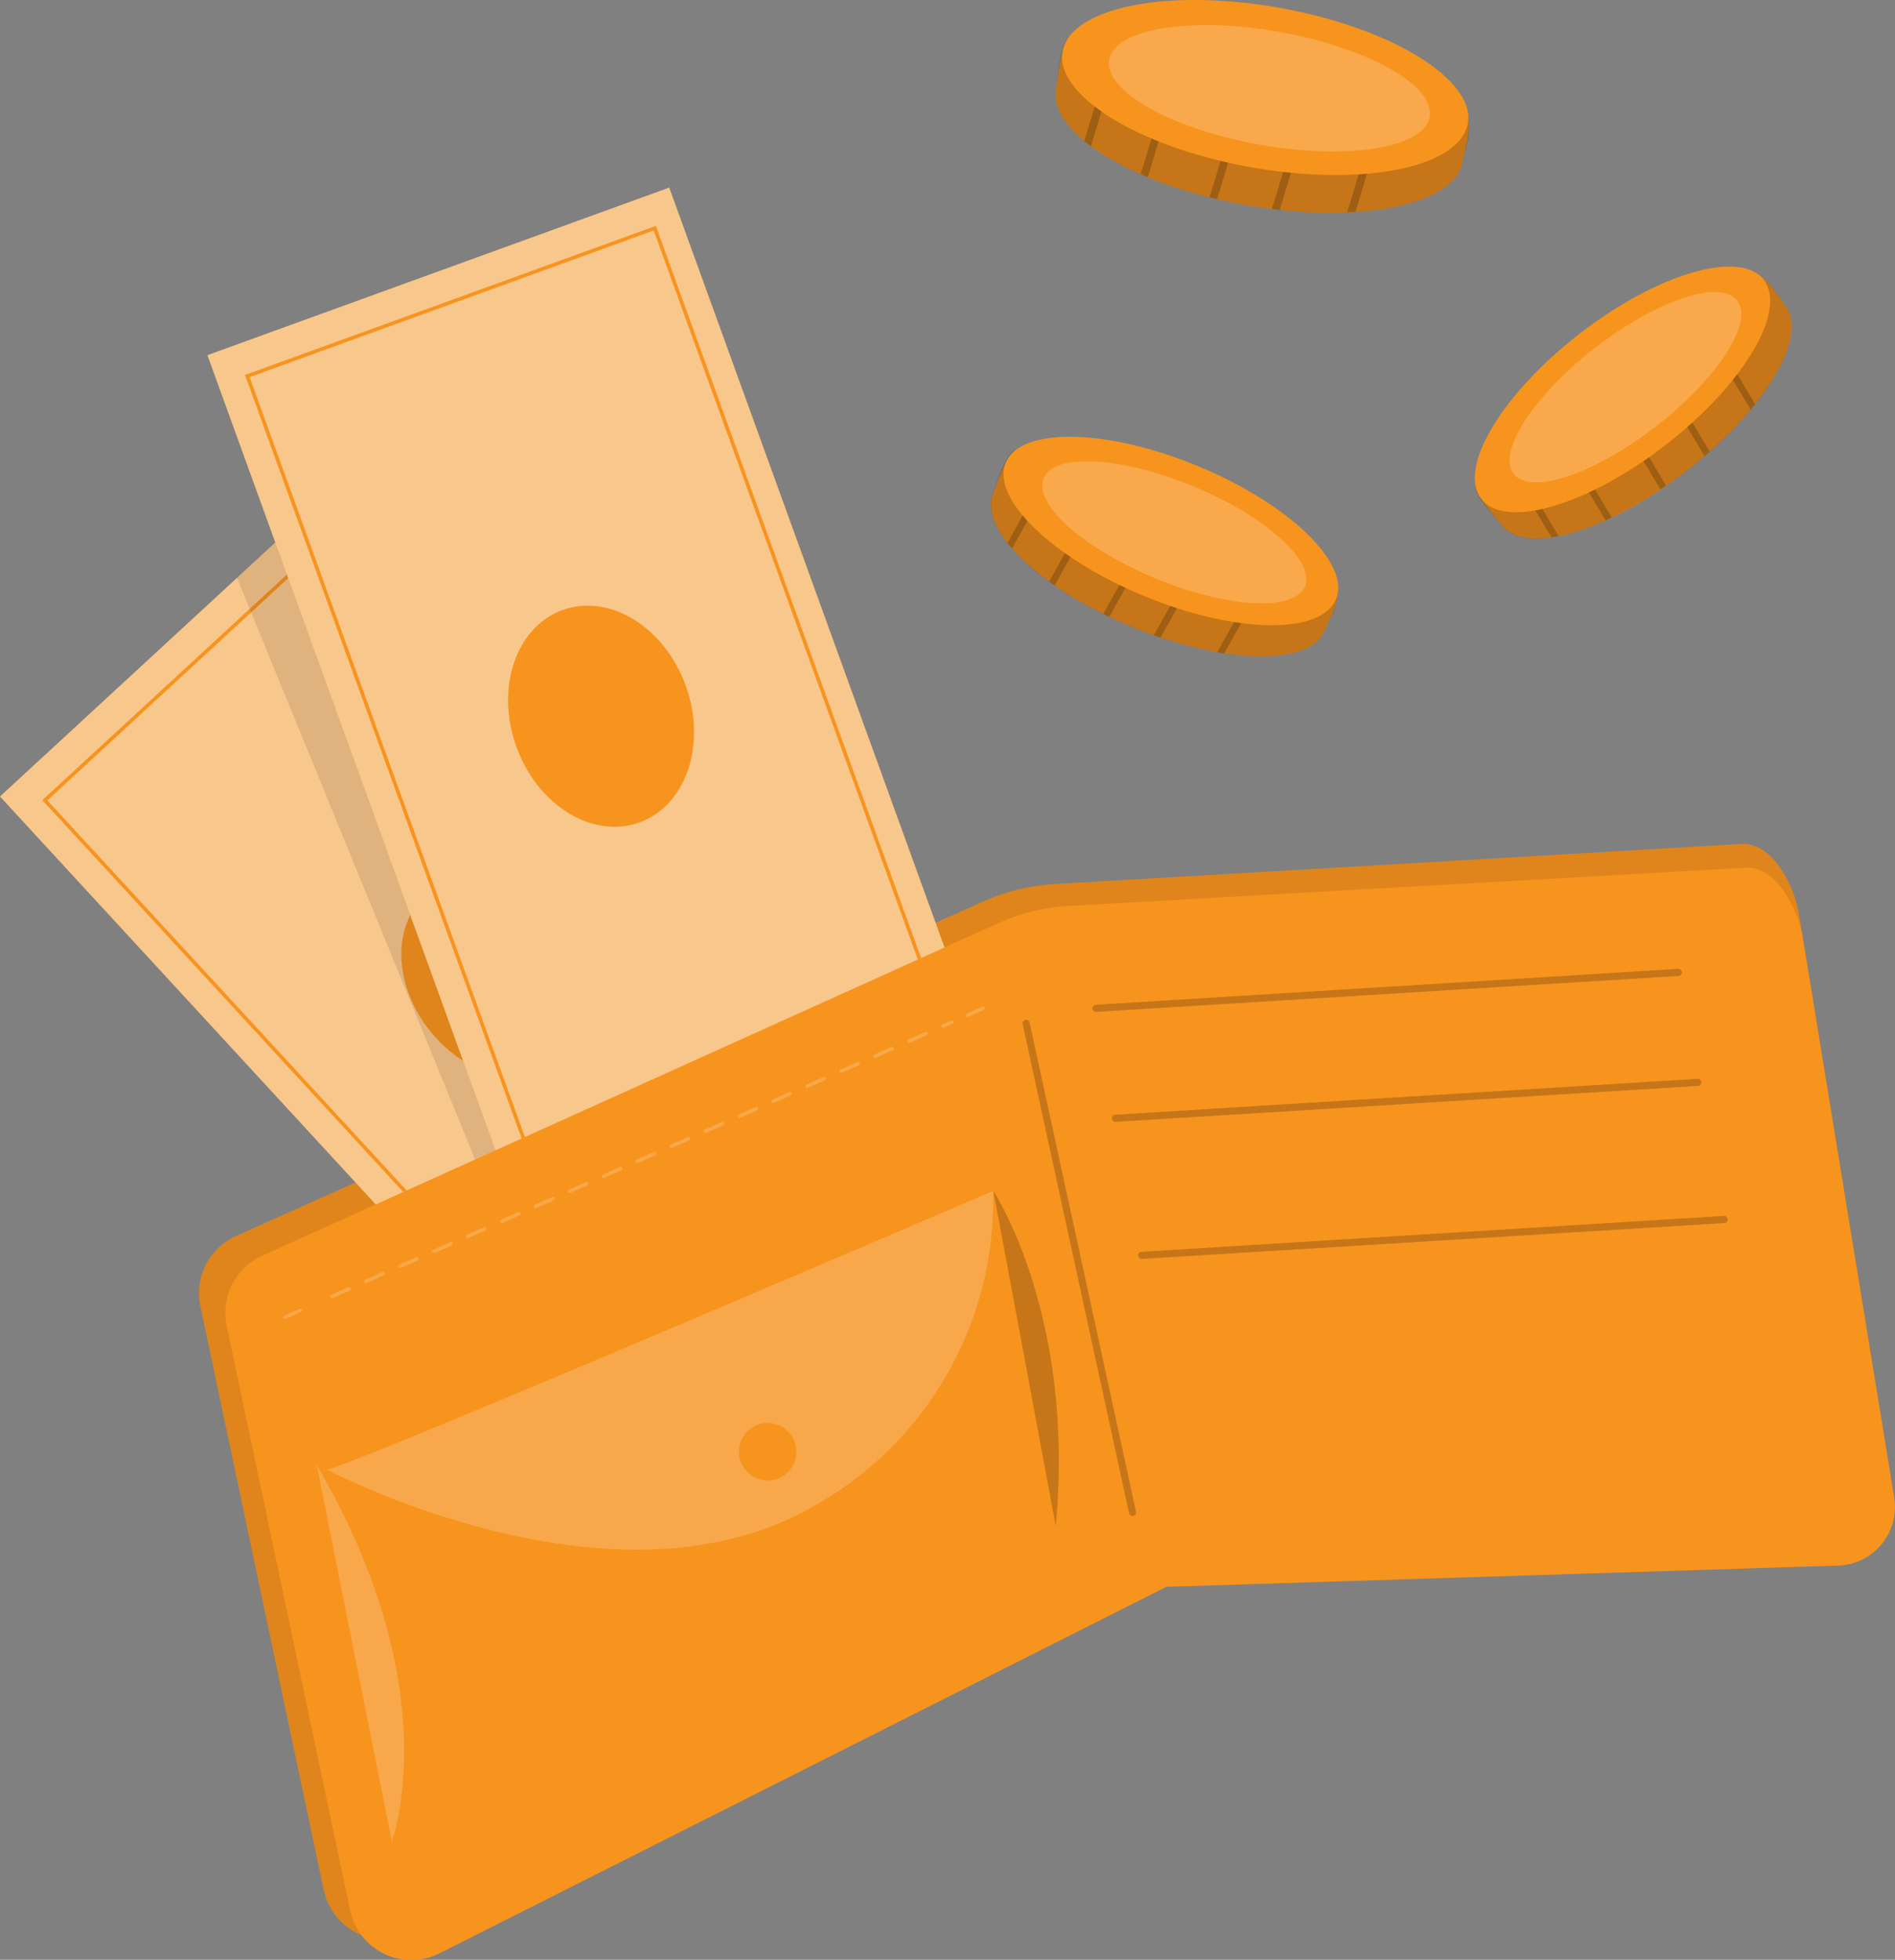 <svg width="531" height="549" viewBox="0 0 531 549" fill="none" xmlns="http://www.w3.org/2000/svg">
<rect x="0" y="0" width="531" height="549" fill="#808080" stroke="none"/>
<g clip-path="url(#clip0_522_10)">
<path d="M371.115 176.694C366.955 186.762 342.594 186.068 317.033 175.532C291.473 164.996 274.12 148.292 278.28 138.225C279.236 135.9 281.916 127.182 284.802 125.964C294.321 121.952 312.424 131.007 332.062 139.087C350.333 146.586 371.209 151.479 374.451 161.397C376.419 167.433 372.296 173.826 371.115 176.694Z" fill="#F7941E"/>
<path opacity="0.2" d="M374.451 161.415C376.006 169.308 372.577 173.095 371.115 176.695C369.654 180.294 365.306 182.656 359.253 183.481C358.522 183.612 357.754 183.669 356.967 183.744C352.319 184.017 347.656 183.771 343.062 183.012C342.407 183.012 341.751 182.806 341.095 182.694C335.697 181.73 330.379 180.364 325.185 178.607L323.311 177.969C321.212 177.238 319.076 176.432 316.958 175.551C314.841 174.67 312.78 173.676 310.774 172.795L309.069 171.97C304.341 169.642 299.787 166.972 295.446 163.984L293.909 162.896C290.113 160.207 286.631 157.101 283.527 153.635C283.059 153.11 282.647 152.604 282.234 152.079C278.205 146.961 276.612 142.105 278.205 138.225C279.236 135.713 281.503 127.201 284.708 125.964C288.679 124.85 292.88 124.85 296.851 125.964L298.725 126.414C308.095 128.795 319.9 134.138 331.95 139.125C346.173 144.993 362.982 151.067 371.209 158.116C371.706 158.529 372.181 158.967 372.633 159.428C373.292 160.04 373.9 160.705 374.451 161.415Z" fill="black"/>
<g opacity="0.2">
<path d="M299.68 124.82L298.819 126.395L283.602 153.635C283.134 153.11 282.721 152.604 282.309 152.079L296.926 125.945L298.05 123.92L299.68 124.82Z" fill="black"/>
</g>
<g opacity="0.2">
<path d="M311.187 135.863L295.521 163.984L293.984 162.896L309.575 134.981L311.187 135.863Z" fill="black"/>
</g>
<g opacity="0.2">
<path d="M340.027 152.042L325.185 178.607L323.311 177.969L338.303 151.104L340.027 152.042Z" fill="black"/>
</g>
<g opacity="0.2">
<path d="M326.628 144.543L310.849 172.795L309.144 171.97L324.979 143.624L326.628 144.543Z" fill="black"/>
</g>
<g opacity="0.2">
<path d="M357.51 157.179L343.062 183.013C342.406 183.013 341.751 182.806 341.095 182.694L355.88 156.241L357.51 157.179Z" fill="black"/>
</g>
<path d="M374.339 167.846C370.197 177.913 346.117 177.52 320.575 166.965C295.033 156.41 277.662 139.725 281.803 129.657C285.945 119.59 310.044 119.984 335.585 130.538C361.127 141.093 378.499 157.778 374.339 167.846Z" fill="#F7941E"/>
<path opacity="0.2" d="M365.662 164.265C362.72 171.37 343.962 170.377 323.742 162.015C303.522 153.654 289.486 141.149 292.429 133.988C295.371 126.826 314.129 127.876 334.349 136.219C354.568 144.561 368.585 157.16 365.662 164.265Z" fill="white"/>
<path d="M500.267 85.695C506.92 94.3 494.215 115.128 472.364 132.057C450.514 148.986 427.39 155.735 420.737 147.055C419.182 145.068 412.96 138.412 413.335 135.3C414.591 125.045 431.456 113.834 448.247 100.824C463.857 88.713 478.455 73.003 488.686 75.121C494.964 76.49 498.356 83.239 500.267 85.695Z" fill="#F7941E"/>
<path opacity="0.2" d="M488.686 75.196C496.294 77.764 497.869 82.695 500.267 85.695C502.666 88.694 502.535 93.7 500.267 99.362C500.005 100.055 499.686 100.768 499.349 101.48C497.29 105.645 494.776 109.568 491.853 113.178C491.46 113.703 491.029 114.209 490.579 114.734C487.061 118.939 483.234 122.875 479.129 126.508L477.686 127.745C476 129.207 474.238 130.651 472.42 132.057C470.603 133.463 468.729 134.794 466.855 136.05C466.33 136.425 465.805 136.781 465.281 137.119C460.911 140.066 456.333 142.691 451.582 144.974L449.877 145.78C445.684 147.733 441.283 149.204 436.759 150.167C436.066 150.317 435.41 150.43 434.773 150.523C428.327 151.479 423.323 150.523 420.756 147.13C419.088 144.993 412.829 138.787 413.354 135.394C414.342 131.386 416.425 127.732 419.369 124.839L420.7 123.414C427.483 116.403 437.94 108.885 448.247 100.918C460.409 91.544 474.051 79.939 484.245 76.302C484.859 76.076 485.485 75.882 486.119 75.721C486.961 75.484 487.819 75.308 488.686 75.196Z" fill="black"/>
<g opacity="0.2">
<path d="M419.763 121.877L420.681 123.414L436.741 150.167C436.047 150.317 435.391 150.429 434.754 150.523L419.351 124.839L418.151 122.852L419.763 121.877Z" fill="black"/>
</g>
<g opacity="0.2">
<path d="M435.092 117.415L451.638 144.974L449.933 145.78L433.48 118.353L435.092 117.415Z" fill="black"/>
</g>
<g opacity="0.2">
<path d="M463.426 100.411L479.073 126.489L477.63 127.726L461.795 101.367L463.426 100.411Z" fill="black"/>
</g>
<g opacity="0.2">
<path d="M450.252 108.304L466.855 136.05C466.33 136.425 465.806 136.781 465.281 137.119L448.584 109.279L450.252 108.304Z" fill="black"/>
</g>
<g opacity="0.2">
<path d="M476.562 87.775L491.797 113.178C491.404 113.703 490.973 114.209 490.523 114.734L474.95 88.75L476.562 87.775Z" fill="black"/>
</g>
<path d="M466.7 124.67C488.555 107.735 500.872 87.033 494.211 78.43C487.55 69.826 464.434 76.581 442.579 93.516C420.725 110.45 408.408 131.153 415.069 139.756C421.73 148.359 444.846 141.605 466.7 124.67Z" fill="#F7941E"/>
<path opacity="0.2" d="M463.99 119.471C481.287 106.068 491.492 90.272 486.783 84.19C482.074 78.108 464.235 84.043 446.938 97.446C429.641 110.85 419.436 126.646 424.145 132.728C428.854 138.81 446.693 132.874 463.99 119.471Z" fill="white"/>
<path d="M409.793 45.388C407.601 57.723 380.016 62.954 348.665 57.367C317.314 51.78 293.703 37.27 295.914 24.934C296.42 22.066 297.301 11.605 300.224 9.542C309.95 2.681 332.55 8.399 356.63 12.692C379.023 16.685 403.722 17.004 409.793 27.371C413.485 33.67 410.412 41.863 409.793 45.388Z" fill="#F7941E"/>
<path opacity="0.2" d="M409.812 27.371C413.56 35.864 410.58 40.963 409.812 45.387C409.044 49.812 404.753 53.505 398.138 55.942C397.35 56.261 396.507 56.523 395.626 56.786C390.467 58.238 385.163 59.112 379.81 59.392C379.061 59.392 378.293 59.429 377.505 59.504C371.201 59.746 364.886 59.514 358.616 58.811L356.424 58.548C353.894 58.229 351.289 57.855 348.684 57.386C346.079 56.917 343.55 56.392 341.057 55.811L338.94 55.305C333.048 53.845 327.267 51.965 321.643 49.681L319.657 48.837C314.721 46.748 310.038 44.107 305.696 40.963C305.04 40.494 304.44 40.026 303.822 39.538C298.032 34.776 295.052 29.696 295.895 24.953C296.439 21.878 296.888 11.717 300.205 9.561C303.522 7.405 308.207 6.58 313.848 6.543H316.096C327.34 6.918 341.807 10.049 356.592 12.673C374.039 15.785 394.427 18.504 405.427 24.39C406.073 24.729 406.699 25.104 407.301 25.515C408.19 26.061 409.03 26.682 409.812 27.371Z" fill="black"/>
<g opacity="0.2">
<path d="M316.696 4.631L316.115 6.599L305.696 40.944C305.04 40.476 304.44 40.007 303.822 39.52L313.848 6.524L314.616 3.974L316.696 4.631Z" fill="black"/>
</g>
<g opacity="0.2">
<path d="M332.381 14.229L321.625 49.624L319.638 48.781L330.32 13.554L332.381 14.229Z" fill="black"/>
</g>
<g opacity="0.2">
<path d="M368.773 25.253L358.597 58.773L356.405 58.511L366.693 24.615L368.773 25.253Z" fill="black"/>
</g>
<g opacity="0.2">
<path d="M351.851 20.153L341.038 55.774L338.921 55.267L349.771 19.479L351.851 20.153Z" fill="black"/>
</g>
<g opacity="0.2">
<path d="M389.705 26.753L379.792 59.392C379.042 59.392 378.274 59.429 377.487 59.504L387.643 26.115L389.705 26.753Z" fill="black"/>
</g>
<path d="M411.259 34.619C413.453 22.284 389.823 7.762 358.481 2.182C327.138 -3.398 299.951 2.078 297.757 14.413C295.563 26.747 319.193 41.27 350.536 46.849C381.879 52.429 409.065 46.953 411.259 34.619Z" fill="#F7941E"/>
<path opacity="0.2" d="M400.611 32.718C402.162 24.002 383.313 13.357 358.512 8.942C333.711 4.527 312.349 8.013 310.799 16.729C309.248 25.445 328.097 36.09 352.898 40.505C377.699 44.92 399.061 41.434 400.611 32.718Z" fill="white"/>
<path d="M488.293 236.405L295.446 247.654C288.633 248.055 281.949 249.681 275.713 252.453L66.244 346.19C62.569 347.807 59.559 350.636 57.717 354.205C55.875 357.774 55.313 361.867 56.125 365.8L90.736 529.559C91.321 532.196 92.502 534.664 94.186 536.775C95.871 538.886 98.016 540.583 100.458 541.737C102.899 542.891 105.571 543.472 108.271 543.434C110.971 543.397 113.626 542.742 116.034 541.52L322.786 438.259L513.704 431.866C516.053 431.803 518.362 431.241 520.477 430.216C522.592 429.19 524.464 427.726 525.969 425.921C527.475 424.115 528.578 422.009 529.206 419.744C529.835 417.478 529.973 415.105 529.613 412.781L504.071 255.978C502.741 247.879 496.594 236.162 488.293 236.405Z" fill="#F7941E"/>
<path opacity="0.1" d="M488.293 236.405L295.446 247.654C288.633 248.055 281.949 249.681 275.713 252.453L66.244 346.19C62.569 347.807 59.559 350.636 57.717 354.205C55.875 357.774 55.313 361.867 56.125 365.8L90.736 529.559C91.321 532.196 92.502 534.664 94.186 536.775C95.871 538.886 98.016 540.583 100.458 541.737C102.899 542.891 105.571 543.472 108.271 543.434C110.971 543.397 113.626 542.742 116.034 541.52L322.786 438.259L513.704 431.866C516.053 431.803 518.362 431.241 520.477 430.216C522.592 429.19 524.464 427.726 525.969 425.921C527.475 424.115 528.578 422.009 529.206 419.744C529.835 417.478 529.973 415.105 529.613 412.781L504.071 255.978C502.741 247.879 496.594 236.162 488.293 236.405Z" fill="black"/>
<path d="M101.21 129.778L0.006 223.108L181.619 420.211L282.823 326.882L101.21 129.778Z" fill="#F7941E"/>
<path opacity="0.5" d="M282.797 326.899L181.604 420.224L0 223.132L66.412 161.884L101.212 129.789L107.021 136.088L282.797 326.899Z" fill="#FAFAFA"/>
<path d="M101.86 141.828L12.561 224.179L182.438 408.546L271.737 326.195L101.86 141.828Z" stroke="#F7941E" stroke-miterlimit="10"/>
<path d="M162.242 297.014C172.485 287.569 171.189 269.494 159.349 256.643C147.508 243.792 129.606 241.032 119.363 250.478C109.121 259.924 110.416 277.999 122.257 290.849C134.097 303.7 152 306.46 162.242 297.014Z" fill="#F7941E"/>
<path opacity="0.1" d="M180.517 340.229L144.556 352.658L66.413 161.884L101.212 129.789L107.021 136.088L180.517 340.229Z" fill="black"/>
<path d="M187.523 52.559L58.126 99.497L149.464 351.511L278.862 304.573L187.523 52.559Z" fill="#F7941E"/>
<path opacity="0.5" d="M187.523 52.559L58.126 99.497L149.464 351.511L278.862 304.573L187.523 52.559Z" fill="#FAFAFA"/>
<path d="M183.475 63.923L69.298 105.34L154.734 341.069L268.911 299.653L183.475 63.923Z" stroke="#F7941E" stroke-miterlimit="10"/>
<path d="M179.207 230.382C192.303 225.632 198.092 208.461 192.137 192.03C186.182 175.6 170.738 166.131 157.642 170.882C144.546 175.632 138.757 192.803 144.712 209.234C150.667 225.664 166.111 235.133 179.207 230.382Z" fill="#F7941E"/>
<path d="M489.548 243.061L299.343 253.784C292.601 254.154 285.986 255.775 279.836 258.565L73.44 351.777C69.804 353.421 66.838 356.257 65.032 359.815C63.227 363.374 62.689 367.443 63.508 371.349L98.12 535.183C98.677 537.804 99.828 540.262 101.483 542.368C103.138 544.475 105.254 546.174 107.669 547.334C110.083 548.495 112.731 549.086 115.409 549.063C118.087 549.04 120.724 548.402 123.118 547.2L326.815 444.521L515.109 438.559C517.44 438.485 519.729 437.915 521.822 436.886C523.915 435.857 525.765 434.393 527.247 432.592C528.73 430.791 529.812 428.694 530.42 426.442C531.028 424.19 531.149 421.833 530.775 419.53L505.158 262.745C503.828 254.571 497.756 242.836 489.548 243.061Z" fill="#F7941E"/>
<path opacity="0.2" d="M307.083 282.468L470.284 272.4" stroke="black" stroke-width="2" stroke-linecap="round" stroke-linejoin="round"/>
<path opacity="0.2" d="M287.538 286.686L317.352 423.692" stroke="black" stroke-width="2" stroke-linecap="round" stroke-linejoin="round"/>
<path opacity="0.2" d="M88.75 410.382L109.775 515.761C109.775 515.761 125.891 473.954 88.75 410.382Z" fill="#FAFAFA"/>
<path opacity="0.2" d="M91.505 411.619C92.236 413.493 278.262 333.629 278.262 333.629C278.766 351.736 274.24 369.628 265.189 385.316C256.138 401.003 242.915 413.872 226.991 422.492C170.997 453.894 91.505 411.619 91.505 411.619Z" fill="#FAFAFA"/>
<path d="M215.091 414.731C219.541 414.731 223.149 411.122 223.149 406.67C223.149 402.217 219.541 398.608 215.091 398.608C210.641 398.608 207.033 402.217 207.033 406.67C207.033 411.122 210.641 414.731 215.091 414.731Z" fill="#F7941E"/>
<path opacity="0.2" d="M278.355 333.629C278.355 333.629 301.423 368.368 295.839 427.535Z" fill="black"/>
<g opacity="0.2">
<path d="M79.849 368.987L84.14 367.094" stroke="#FAFAFA" stroke-linecap="round" stroke-linejoin="round"/>
<path d="M93.041 363.157L266.756 286.33" stroke="#FAFAFA" stroke-linecap="round" stroke-linejoin="round" stroke-dasharray="5.2 5.2"/>
<path d="M271.216 284.361L275.507 282.468" stroke="#FAFAFA" stroke-linecap="round" stroke-linejoin="round"/>
</g>
<path opacity="0.2" d="M312.555 313.27L475.756 303.202" stroke="black" stroke-width="2" stroke-linecap="round" stroke-linejoin="round"/>
<path opacity="0.2" d="M319.901 351.665L483.102 341.616" stroke="black" stroke-width="2" stroke-linecap="round" stroke-linejoin="round"/>
</g>
<defs>
<clipPath id="clip0_522_10">
<rect width="531" height="549" fill="white"/>
</clipPath>
</defs>
</svg>
